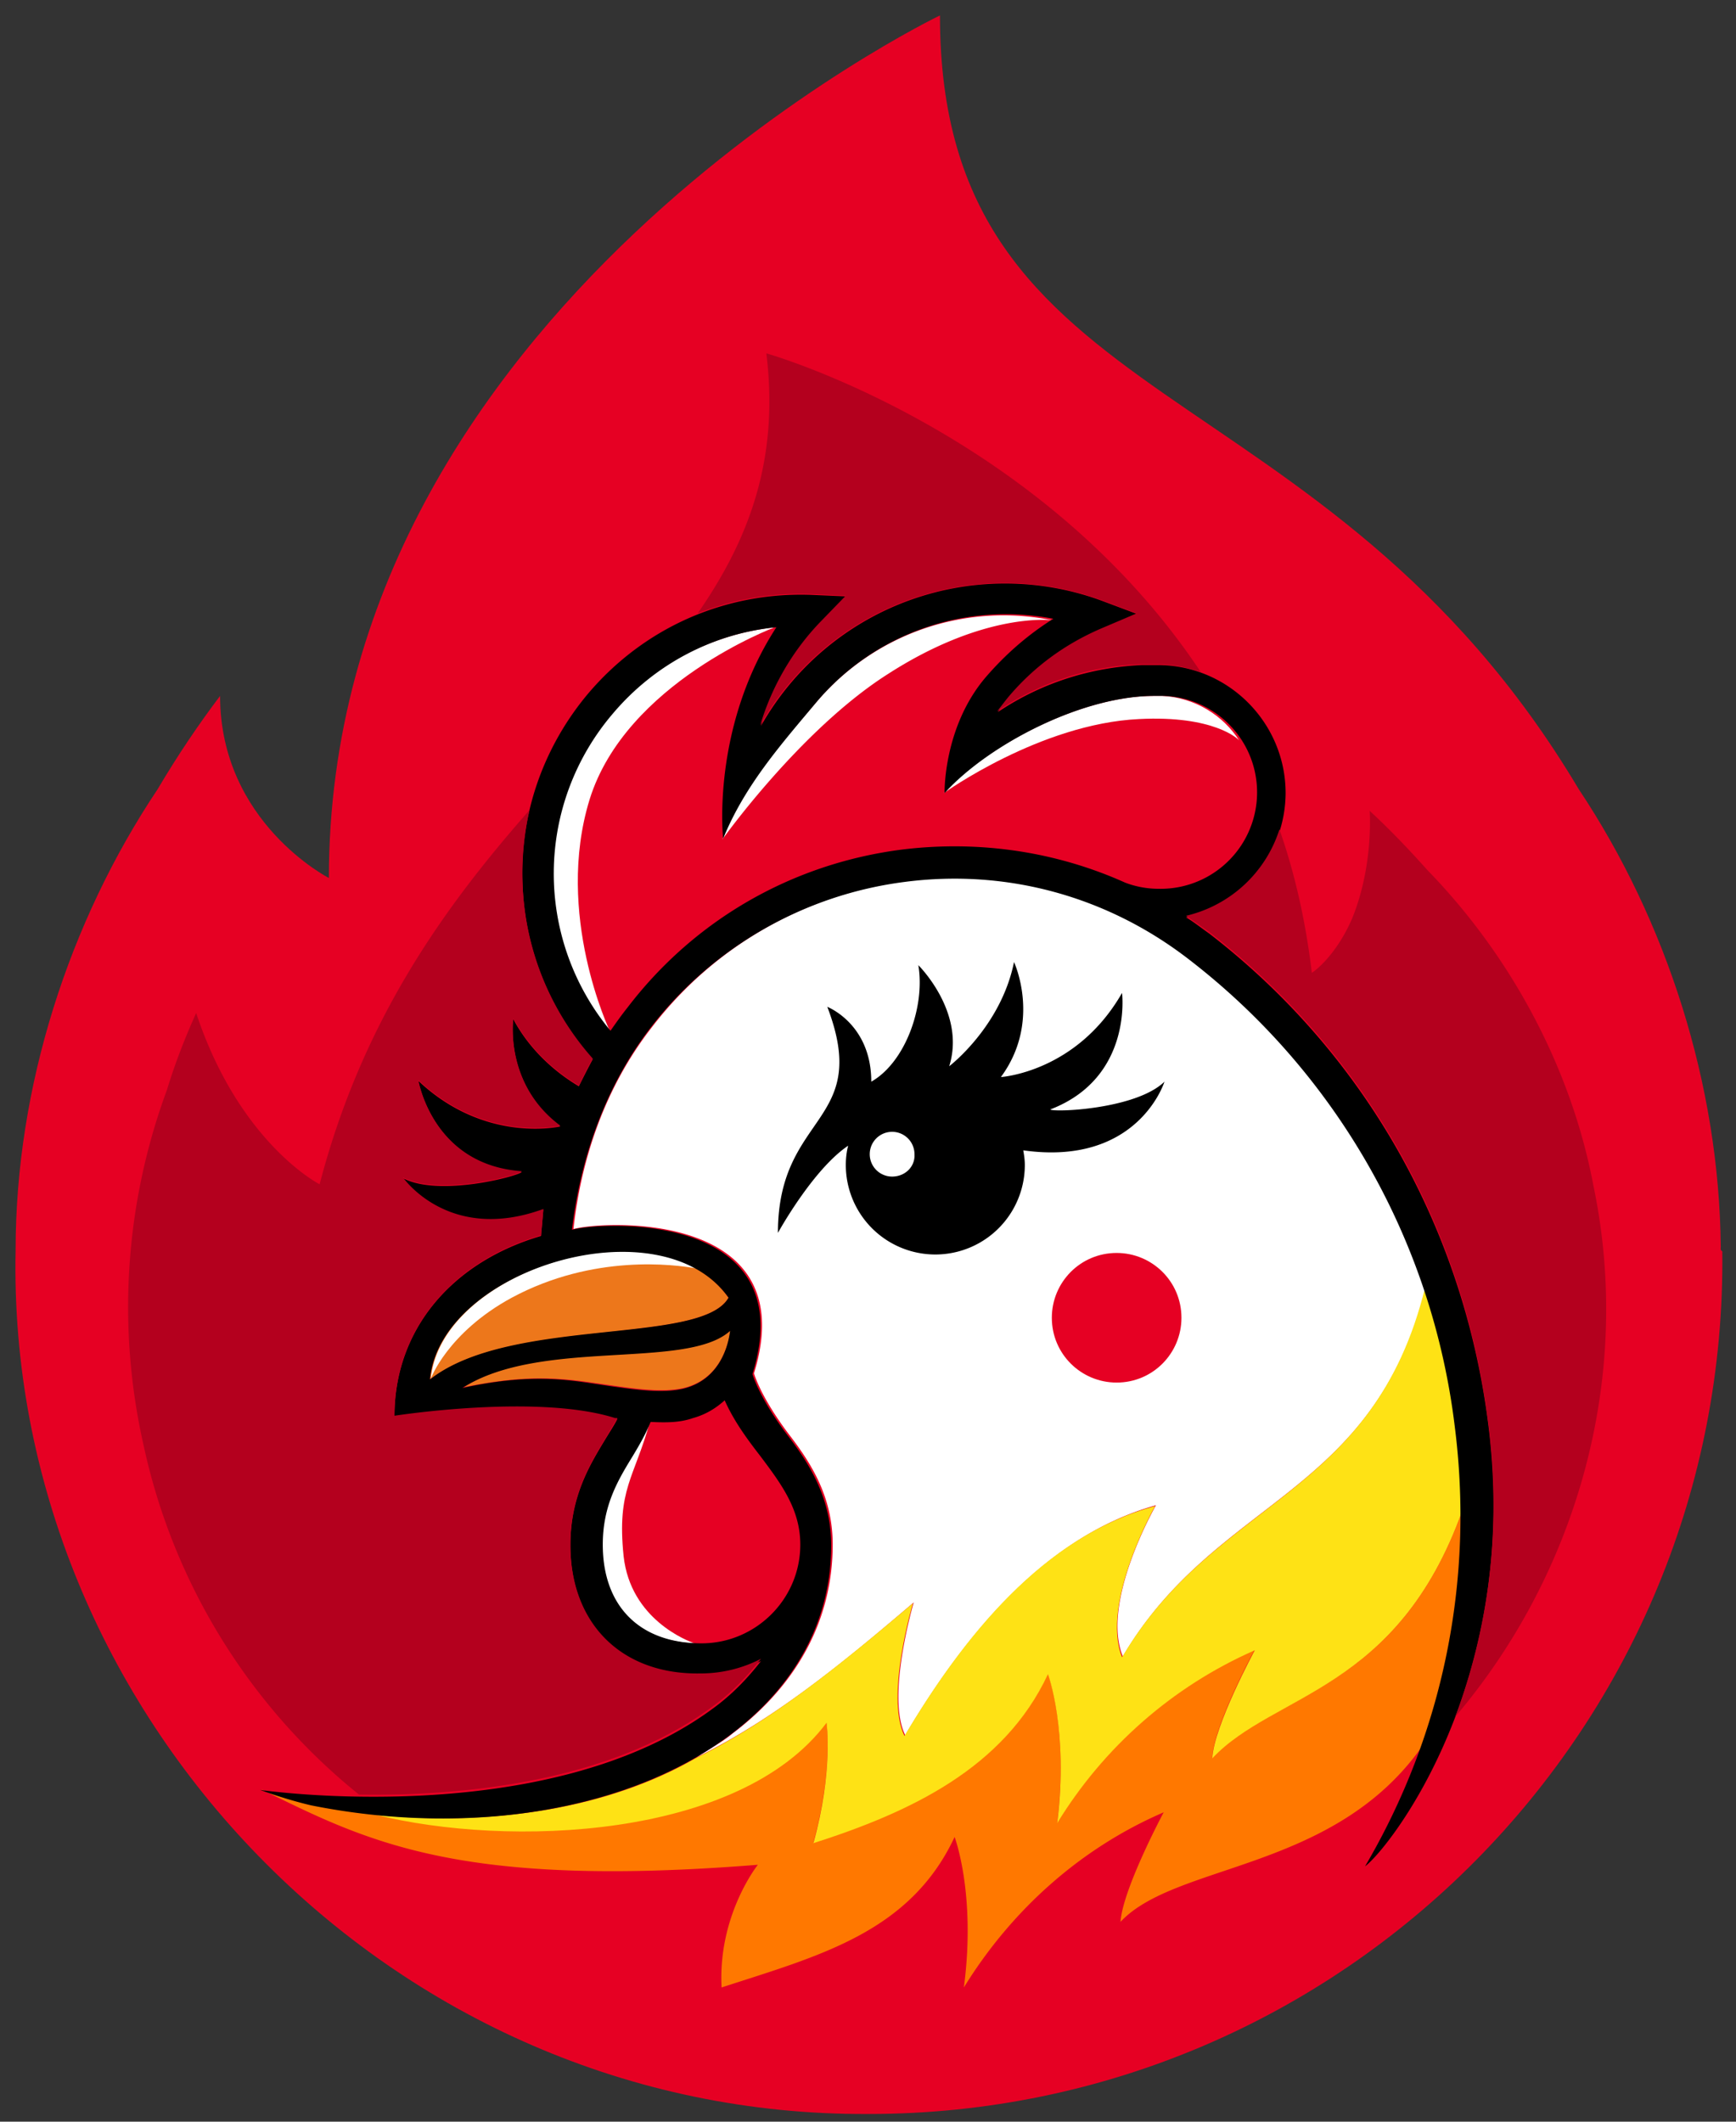 <svg version="1.0" id="Слой_1" x="0" y="0" viewBox="0 0 225 275" xml:space="preserve" xmlns="http://www.w3.org/2000/svg"><rect x="0" y="0" width="225" height="275" fill="#333333" stroke="none"/><style type="text/css" id="style1">.st0{fill:#e60023}.st1{fill:#ed771b}.st2{fill:#fff}.st5{fill:#b4001e}</style><switch id="switch27" transform="translate(-847.975 -331.1)"><g id="g27"><g id="g26"><g id="g25"><path class="st0" d="M1071 492.7c-.2-21-7-42.2-18.4-59.3-33.1-55.6-82.8-47.8-82.8-100.3 0 0-79.2 38-79.2 111.8 0 0-14.1-7.2-14.1-23.6-2.8 3.7-5.5 7.7-8.1 12.1-11.5 17.2-18.4 38.6-18.4 59.7-1.3 59.9 48.5 112.4 110.6 112 61.5 0 111.3-50.3 110.6-111.8-.3-.2-.2-.4-.2-.6z" id="path6"/><path class="st1" d="M942.4 499.3c-8.7-12.5-37.4-3.8-38.7 10.6 10.4-8.1 35.2-4.4 38.7-10.6z" id="path7"/><path class="st1" d="M928.2 510.8c3.5.5 6.2.7 8.4.2 5.3-1.3 5.9-6.7 6.1-7.5-5.7 5.2-24.5.9-34.6 7.4 10-2.1 14.7-.8 20.1-.1z" id="path8"/><path class="st0" d="M951.7 531.3c0-4.6-2.5-7.9-5.2-11.5-1.7-2.2-3.4-4.5-4.6-7.1-1 .9-2.3 1.7-4.1 2.3-1.8.5-3.6.6-5.5.5-.6 1.5-1.4 2.9-2.3 4.4-1.9 3.1-3.9 6.4-3.9 11.5 0 8 4.8 12.8 12.8 12.8 7-.1 12.8-5.8 12.8-12.9z" id="path9"/><path class="st0" d="M1008.6 427.2c-.2-.2-3.4-3.3-13-2.8-12.8.7-25.3 9.6-25.3 9.6s-.2-8.6 5.4-15.1c2.5-3 5.4-5.5 8.7-7.5 0 0-8.7-1.1-21.4 7-11.2 7.2-21.4 21.4-21.4 21.4s-1.6-14.3 6.9-27.4c0 0-19.3 7.2-24 22.3-4.7 14.9 2.6 30 2.6 30 .7-1 1.4-2 2.2-3a53.75 53.75 0 0 1 35.7-20.5c10-1.3 19.9.2 28.8 4.3 1.4.5 2.8.8 4.3.8 6.9 0 12.5-5.6 12.5-12.5-.1-2.4-.8-4.7-2-6.6z" id="path10"/><path class="st2" d="M1002.2 455.3a49.35 49.35 0 0 0-36.7-10 49.3 49.3 0 0 0-33 18.9c-6.1 7.8-9.2 17.1-10.2 26.2 4-1.1 29.9-2.4 23.4 18.7 0 0 .8 3 4.6 8 3 3.9 5.6 8.2 5.6 14.2 0 9.6-4.5 18.1-13 24.5-.7.6-1.5 1.1-2.3 1.6l-2.4 1.5c9.8-4.8 18.4-11.7 28.2-20.1 0 0-3.6 12.2-1.1 17.2 7.6-12.8 18.1-25.8 32.5-29.8 0 0-7.2 12.5-4.3 19.6 12.2-20.7 32.6-20.6 39.3-48a91.8 91.8 0 0 0-30.6-42.5z" id="path11"/><path class="st0" d="M1001.1 501.9c0 4.6-3.7 8.4-8.4 8.4-4.6 0-8.4-3.7-8.4-8.4 0-4.6 3.7-8.4 8.4-8.4 4.6 0 8.4 3.7 8.4 8.4z" id="path12"/><path d="M963.6 483.6a2.9 2.9 0 1 1 2.9-2.9c.1 1.6-1.2 2.9-2.9 2.9zm20.5-8.7c10.7-4.1 9.3-15.1 9.3-15.1-5.9 10.3-15.7 10.9-15.7 10.9 5.3-7.2 1.7-14.9 1.7-14.9-1.7 8.4-8.4 13.5-8.4 13.5 2.2-7-4-13.1-4-13.1.9 5.4-1.7 12.6-6.1 15.1 0-7.5-5.7-9.7-5.7-9.7 5.8 15.2-6.4 13.7-6.4 29.3 0 0 4.5-8.2 9.1-11.3-.2.8-.3 1.6-.3 2.5a11.6 11.6 0 0 0 23.2 0c0-.7-.1-1.3-.2-1.9 14.9 2.1 18.3-8.9 18.3-8.9-3.7 3.6-14.4 4-14.8 3.6z" id="path13"/><path d="M1032.4 557.3c3.4-9.7 5.2-20 5.1-30.4-8.4 23.5-24.3 23.5-32.4 32 .2-4.2 5.5-14 5.5-14a57.53 57.53 0 0 0-25.6 22.4c1.5-12-1.2-19.3-1.2-19.3-5.7 12.3-18 17.9-30.4 21.9 2.6-9.5 1.7-15.6 1.7-15.6-11.3 15.1-41.3 16.2-58.5 11.9h-.1a113 113 0 0 1-8.1-1.2s-3.2-.7-6.6-2c13.8 6.8 25.6 12.9 64.4 9.8 0 0-5.2 6.5-4.7 15.9 12.6-4.1 24.4-7.1 30.2-19.5 0 0 2.8 7.4 1.2 19.5 6.1-9.9 15-18 25.9-22.7 0 0-5.3 9.9-5.6 14.2 7.2-7.7 27.8-6.5 39.2-22.9z" id="path14" style="fill:#ff7800"/><path d="M1037.5 526.9c0-3.7-.3-7.5-.7-11.2-.8-6.1-2.2-12.1-4.1-17.8-6.7 27.4-27.1 27.3-39.3 48-2.8-7.1 4.3-19.6 4.3-19.6-14.5 3.9-24.9 17-32.5 29.8-2.5-5.1 1.1-17.2 1.1-17.2-9.8 8.3-18.4 15.3-28.2 20.1-11.1 6.4-26.1 8.9-41.6 7.3h.1c17.2 4.3 47.2 3.2 58.5-11.9 0 0 .9 6.2-1.7 15.6 12.5-4 24.7-9.7 30.4-21.9 0 0 2.7 7.3 1.2 19.3 6-9.8 14.9-17.7 25.6-22.4 0 0-5.3 9.8-5.5 14 8-8.5 24-8.6 32.4-32.1z" id="path15" style="fill:#fee215"/><path class="st2" d="M998.6 421.3h-1.1c-9.5 0-21.7 6.5-27.2 12.6 0 0 12.5-9 25.3-9.6 9.7-.5 12.9 2.6 13 2.8-2.1-3.3-5.8-5.6-10-5.8z" id="path16"/><path class="st2" d="M953.7 422.2c-4.6 5.4-9.3 10.7-12.1 17.7 0 0 10.1-14.2 21.4-21.4 12.7-8.2 21.4-7 21.4-7a31.79 31.79 0 0 0-30.7 10.7z" id="path17"/><path class="st2" d="M927 464.7s-7.2-15.1-2.6-30c4.7-15.1 24-22.3 24-22.3-8.2.9-15.7 4.8-21.2 11.2-10 12-10 29.3-.2 41.1z" id="path18"/><path class="st2" d="M928.8 532.8c-.9-8.7 1.4-10.1 3.4-17.4-.6 1.5-1.4 2.9-2.3 4.4-1.9 3.1-3.9 6.4-3.9 11.5 0 7.8 4.5 12.5 12 12.8-.9-.3-8.3-3.1-9.2-11.3z" id="path19"/><path class="st2" d="M914.3 499.3c10.6-5.7 21.1-4.3 23.9-3.8-11.4-6.4-33.3 1.9-34.4 14.4-.1 0 2.2-6.1 10.5-10.6z" id="path20"/><path d="M993.8 445.5c-8.9-4-18.8-5.5-28.8-4.3-14.3 1.8-27 9.1-35.7 20.5-.8 1-1.5 2-2.2 3a31.9 31.9 0 0 1 .3-41.1c5.4-6.4 13-10.4 21.2-11.2-8.5 13.1-6.9 27.4-6.9 27.4 2.8-6.9 7.5-12.2 12.1-17.7 7.6-9 19.4-13 30.7-10.8-3.2 2-6.1 4.5-8.7 7.5-5.6 6.5-5.4 15.1-5.4 15.1 5.6-6.2 17.7-12.6 27.2-12.6h1.1a12.5 12.5 0 0 1-.6 25c-1.5 0-3-.3-4.3-.8zm-51.4 53.8c-3.5 6.2-28.3 2.4-38.7 10.6 1.3-14.3 29.9-23 38.7-10.6zm.2 4.3c-.1.7-.7 6.2-6.1 7.5-2.2.5-4.9.3-8.4-.2-5.4-.7-10.1-2.1-20.2.1 10.2-6.5 29.1-2.3 34.7-7.4zm3.9 16.2c2.7 3.6 5.2 6.9 5.2 11.5 0 7.1-5.8 12.8-12.8 12.8-8 0-12.8-4.8-12.8-12.8 0-5.1 2-8.4 3.9-11.5.9-1.5 1.7-2.9 2.3-4.4 2 .1 3.8.1 5.5-.5 1.8-.5 3.1-1.4 4.1-2.3 1.2 2.7 2.9 5 4.6 7.2zm94.3-4.6c-3.3-25.1-16-47.6-36.1-63.1-1-.7-2-1.5-3-2.1a16.6 16.6 0 0 0 12.9-16.1c0-9.1-7.4-16.6-16.6-16.6h-2c-6.8.3-13.2 2.4-18.7 6.1a32.17 32.17 0 0 1 13.4-10.7l4.7-2-4.8-1.8a36.32 36.32 0 0 0-44 16.3c1.5-5 4.1-9.7 7.9-13.5l3.2-3.3-4.6-.2c-11.2-.4-21.7 4.3-28.9 12.8-5.8 6.9-8.9 15.7-8.5 24.7.3 8.4 3.5 16.4 9.1 22.7-.6 1.1-1.2 2.3-1.8 3.5-2.7-1.6-6.2-4.4-8.5-8.7 0 0-1.2 8.5 6.1 13.9 0 0-9.7 2.3-18.4-5.9 0 0 1.9 11 13.4 11.8-.3.5-10.7 3.3-15.4.8 0 0 5.9 8.6 18.2 4.1l-.3 3.4c-11.3 3.3-19 11.9-19 23.4 0 0 18.5-2.9 28.6.3h.3c-.4.8-1 1.7-1.6 2.7-2 3.3-4.5 7.4-4.5 13.7 0 10.3 6.6 16.9 16.9 16.9 2.8 0 5.4-.7 7.8-1.9-1.7 2.2-3.8 4.4-6.3 6.2-21.6 15.9-58.6 10.5-58.6 10.5 3.5 1.3 6.6 2 6.6 2 20.5 4.1 41.3.7 54.4-9.2 8.5-6.4 13-14.9 13-24.5 0-5.9-2.6-10.3-5.6-14.2-3.8-5-4.6-8-4.6-8 6.5-21.1-19.4-19.8-23.4-18.7 1.1-9.1 4.2-18.4 10.2-26.2a49.53 49.53 0 0 1 33-18.9c13.2-1.7 26.2 1.9 36.7 10a90.06 90.06 0 0 1 34.5 60.4c2.6 20.1-1.5 40-11.6 57.2 3.1-2.3 20.4-24.1 15.9-57.8z" id="path21"/><g id="g24"><path class="st5" d="M921.9 531.3c0-6.3 2.5-10.4 4.5-13.7.6-1 1.1-1.9 1.6-2.7h-.3c-10.1-3.2-28.6-.3-28.6-.3 0-11.4 7.7-20.1 19-23.4l.3-3.4c-12.3 4.5-18.2-4.1-18.2-4.1 4.7 2.5 15.1-.3 15.4-.8-11.6-.8-13.4-11.8-13.4-11.8 8.7 8.2 18.4 5.9 18.4 5.9-7.3-5.4-6.1-13.9-6.1-13.9 2.3 4.3 5.8 7.1 8.5 8.7.6-1.2 1.1-2.3 1.8-3.5-5.6-6.3-8.8-14.3-9.1-22.7-.1-3.2.2-6.4.9-9.5-10.8 12.3-21.6 27-27.2 48.5 0 0-10.4-5.3-16-22.2-1.4 3.1-2.7 6.4-3.8 10a81.2 81.2 0 0 0-3 46.1 79.68 79.68 0 0 0 27.9 45.2c12.7.2 32.3-1.4 45.8-11.4 2.5-1.8 4.6-4 6.3-6.2-2.3 1.2-5 1.9-7.8 1.9-10.2.2-16.9-6.4-16.9-16.7z" id="path22"/><path class="st5" d="M947.3 376.9c1.7 13.8-2.3 24.2-8.9 33.7 4.6-1.8 9.5-2.7 14.6-2.5l4.6.2-3.2 3.3c-3.7 3.8-6.4 8.5-7.9 13.5a36.48 36.48 0 0 1 44-16.3l4.8 1.8-4.7 2c-4.6 2-8.6 4.9-11.9 8.8-.5.6-1 1.3-1.5 1.9 5.5-3.7 11.9-5.9 18.7-6.1h2c2 0 3.9.4 5.7 1-20.8-31.3-56.3-41.3-56.3-41.3z" id="path23"/><path class="st5" d="M1054.5 484.8c-2.9-15.4-10.8-29.9-21.5-40.9-2.5-2.8-5-5.4-7.5-7.7.2 4-.4 9.4-2.3 14-1.7 3.9-3.9 6-4.8 6.7-.1.1-.3.2-.4.3-.8-6.7-2.2-12.9-4.2-18.6a16.7 16.7 0 0 1-12.1 11.2l3 2.1c20.1 15.5 32.8 37.9 36.1 63.1a78.9 78.9 0 0 1-4.2 38.6c15.7-18.5 23.1-43.9 17.9-68.8z" id="path24"/></g></g></g></g></switch></svg>